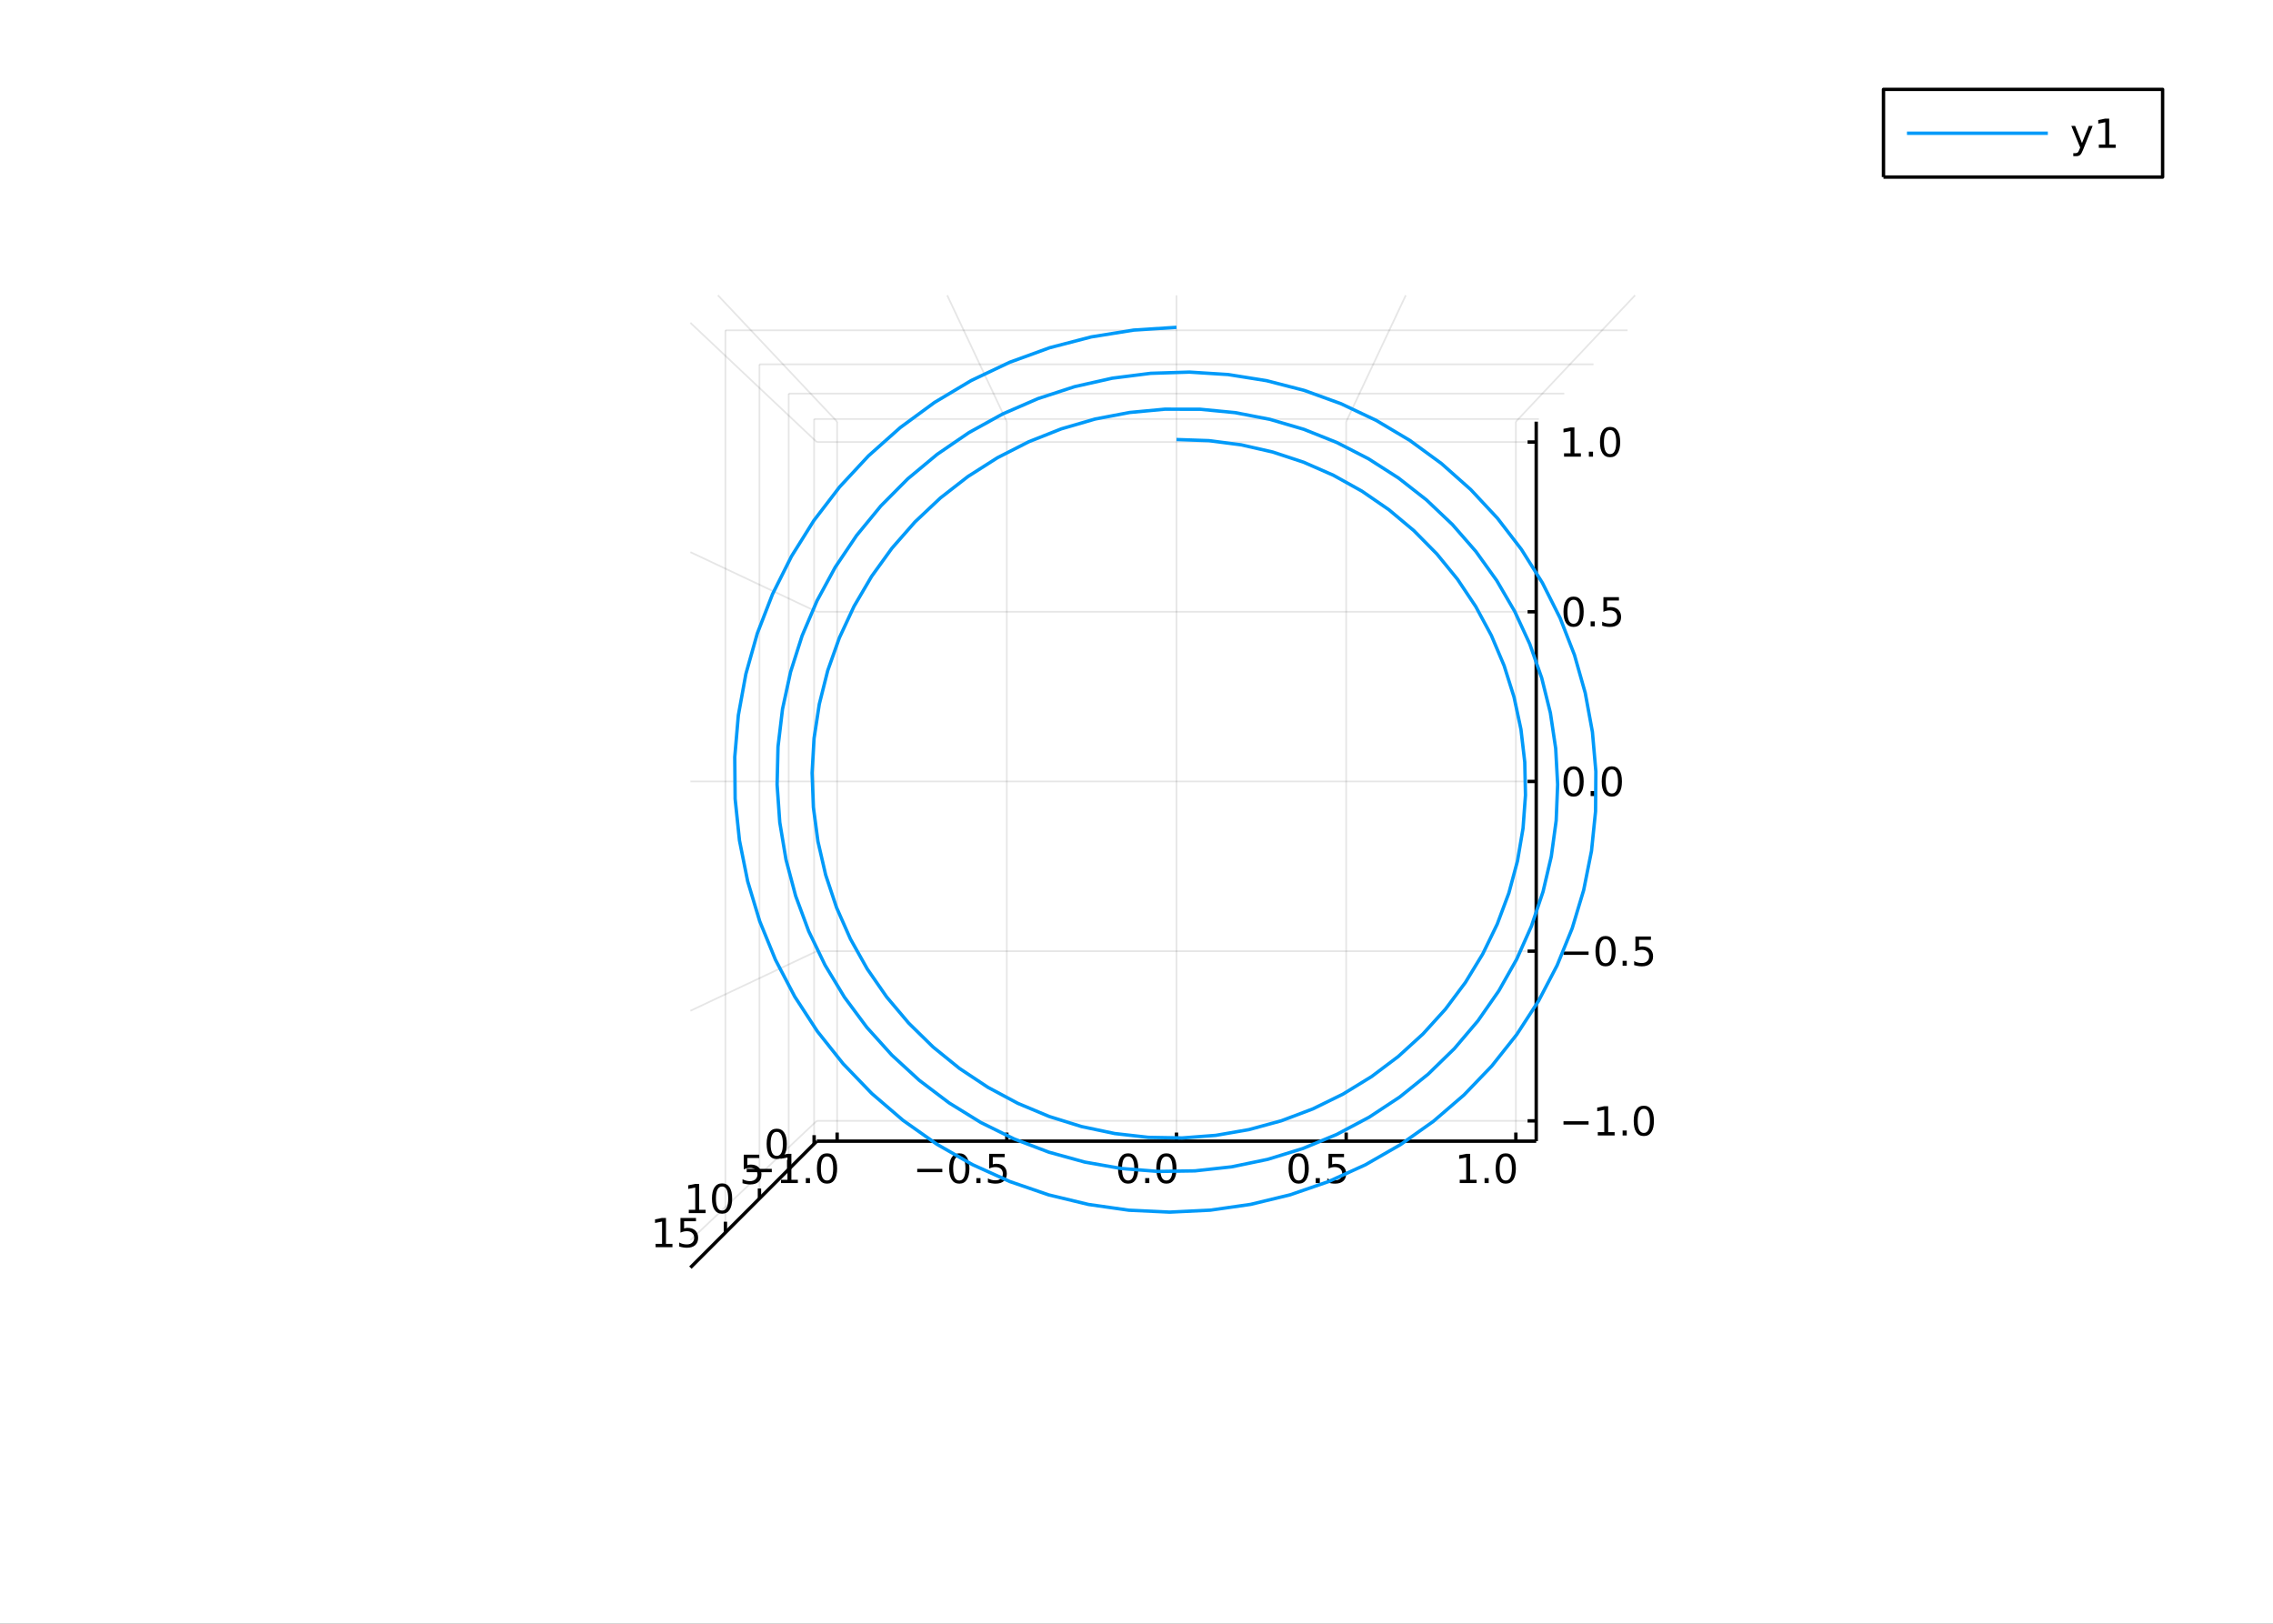 <?xml version="1.0" encoding="utf-8"?>
<svg xmlns="http://www.w3.org/2000/svg" xmlns:xlink="http://www.w3.org/1999/xlink" width="672" height="480" viewBox="0 0 2688 1920">
<rect x="0" y="0" width="2688" height="1920" fill="#333333" stroke="none"/>
<defs>
  <clipPath id="clip240">
    <rect x="0" y="0" width="2688" height="1920"/>
  </clipPath>
</defs>
<path clip-path="url(#clip240)" d="
M0 1920 L2688 1920 L2688 0 L0 0  Z
  " fill="#ffffff" fill-rule="evenodd" fill-opacity="1"/>
<defs>
  <clipPath id="clip241">
    <rect x="537" y="0" width="1883" height="1883"/>
  </clipPath>
</defs>
<defs>
  <clipPath id="clip242">
    <rect x="141" y="47" width="2500" height="1755"/>
  </clipPath>
</defs>
<path clip-path="url(#clip242)" d="
M989.976 1325.4 L848.966 1466.41 L848.966 381.715 L1933.63 381.715 L1792.62 522.729 L1792.62 1325.4 L989.976 1325.4  Z
  " fill="#ffffff" fill-rule="evenodd" fill-opacity="1"/>
<polyline clip-path="url(#clip242)" style="stroke:#000000; stroke-linecap:butt; stroke-linejoin:round; stroke-width:2; stroke-opacity:0.1; fill:none" points="
  989.976,1349.4 989.976,498.624 
  "/>
<polyline clip-path="url(#clip242)" style="stroke:#000000; stroke-linecap:butt; stroke-linejoin:round; stroke-width:2; stroke-opacity:0.1; fill:none" points="
  989.976,498.624 848.966,349.158 
  "/>
<polyline clip-path="url(#clip242)" style="stroke:#000000; stroke-linecap:butt; stroke-linejoin:round; stroke-width:2; stroke-opacity:0.1; fill:none" points="
  1190.64,1349.4 1190.64,498.624 
  "/>
<polyline clip-path="url(#clip242)" style="stroke:#000000; stroke-linecap:butt; stroke-linejoin:round; stroke-width:2; stroke-opacity:0.1; fill:none" points="
  1190.64,498.624 1120.13,349.158 
  "/>
<polyline clip-path="url(#clip242)" style="stroke:#000000; stroke-linecap:butt; stroke-linejoin:round; stroke-width:2; stroke-opacity:0.1; fill:none" points="
  1391.3,1349.4 1391.3,498.624 
  "/>
<polyline clip-path="url(#clip242)" style="stroke:#000000; stroke-linecap:butt; stroke-linejoin:round; stroke-width:2; stroke-opacity:0.1; fill:none" points="
  1391.3,498.624 1391.3,349.158 
  "/>
<polyline clip-path="url(#clip242)" style="stroke:#000000; stroke-linecap:butt; stroke-linejoin:round; stroke-width:2; stroke-opacity:0.1; fill:none" points="
  1591.96,1349.4 1591.96,498.624 
  "/>
<polyline clip-path="url(#clip242)" style="stroke:#000000; stroke-linecap:butt; stroke-linejoin:round; stroke-width:2; stroke-opacity:0.1; fill:none" points="
  1591.96,498.624 1662.46,349.158 
  "/>
<polyline clip-path="url(#clip242)" style="stroke:#000000; stroke-linecap:butt; stroke-linejoin:round; stroke-width:2; stroke-opacity:0.1; fill:none" points="
  1792.62,1349.4 1792.62,498.624 
  "/>
<polyline clip-path="url(#clip242)" style="stroke:#000000; stroke-linecap:butt; stroke-linejoin:round; stroke-width:2; stroke-opacity:0.1; fill:none" points="
  1792.62,498.624 1933.63,349.158 
  "/>
<polyline clip-path="url(#clip240)" style="stroke:#000000; stroke-linecap:butt; stroke-linejoin:round; stroke-width:4; stroke-opacity:1; fill:none" points="
  965.91,1349.4 1816.69,1349.4 
  "/>
<polyline clip-path="url(#clip240)" style="stroke:#000000; stroke-linecap:butt; stroke-linejoin:round; stroke-width:4; stroke-opacity:1; fill:none" points="
  989.976,1349.4 989.976,1339.19 
  "/>
<polyline clip-path="url(#clip240)" style="stroke:#000000; stroke-linecap:butt; stroke-linejoin:round; stroke-width:4; stroke-opacity:1; fill:none" points="
  1190.64,1349.4 1190.64,1339.19 
  "/>
<polyline clip-path="url(#clip240)" style="stroke:#000000; stroke-linecap:butt; stroke-linejoin:round; stroke-width:4; stroke-opacity:1; fill:none" points="
  1391.3,1349.4 1391.3,1339.19 
  "/>
<polyline clip-path="url(#clip240)" style="stroke:#000000; stroke-linecap:butt; stroke-linejoin:round; stroke-width:4; stroke-opacity:1; fill:none" points="
  1591.96,1349.4 1591.96,1339.19 
  "/>
<polyline clip-path="url(#clip240)" style="stroke:#000000; stroke-linecap:butt; stroke-linejoin:round; stroke-width:4; stroke-opacity:1; fill:none" points="
  1792.62,1349.4 1792.62,1339.19 
  "/>
<path clip-path="url(#clip240)" d="M883.032 1382.11 L912.707 1382.11 L912.707 1386.04 L883.032 1386.04 L883.032 1382.11 Z" fill="#000000" fill-rule="evenodd" fill-opacity="1" /><path clip-path="url(#clip240)" d="M923.61 1395 L931.249 1395 L931.249 1368.64 L922.939 1370.3 L922.939 1366.04 L931.203 1364.38 L935.879 1364.38 L935.879 1395 L943.517 1395 L943.517 1398.94 L923.61 1398.94 L923.61 1395 Z" fill="#000000" fill-rule="evenodd" fill-opacity="1" /><path clip-path="url(#clip240)" d="M952.962 1393.06 L957.846 1393.06 L957.846 1398.94 L952.962 1398.94 L952.962 1393.06 Z" fill="#000000" fill-rule="evenodd" fill-opacity="1" /><path clip-path="url(#clip240)" d="M978.031 1367.45 Q974.42 1367.45 972.591 1371.02 Q970.786 1374.56 970.786 1381.69 Q970.786 1388.8 972.591 1392.36 Q974.42 1395.9 978.031 1395.9 Q981.665 1395.9 983.471 1392.36 Q985.3 1388.8 985.3 1381.69 Q985.3 1374.56 983.471 1371.02 Q981.665 1367.45 978.031 1367.45 M978.031 1363.75 Q983.841 1363.75 986.897 1368.36 Q989.976 1372.94 989.976 1381.69 Q989.976 1390.42 986.897 1395.02 Q983.841 1399.61 978.031 1399.61 Q972.221 1399.61 969.142 1395.02 Q966.087 1390.42 966.087 1381.69 Q966.087 1372.94 969.142 1368.36 Q972.221 1363.75 978.031 1363.75 Z" fill="#000000" fill-rule="evenodd" fill-opacity="1" /><path clip-path="url(#clip240)" d="M1084.69 1382.11 L1114.36 1382.11 L1114.36 1386.04 L1084.69 1386.04 L1084.69 1382.11 Z" fill="#000000" fill-rule="evenodd" fill-opacity="1" /><path clip-path="url(#clip240)" d="M1134.46 1367.45 Q1130.85 1367.45 1129.02 1371.02 Q1127.21 1374.56 1127.21 1381.69 Q1127.21 1388.8 1129.02 1392.36 Q1130.85 1395.9 1134.46 1395.9 Q1138.09 1395.9 1139.9 1392.36 Q1141.72 1388.8 1141.72 1381.69 Q1141.72 1374.56 1139.9 1371.02 Q1138.09 1367.45 1134.46 1367.45 M1134.46 1363.75 Q1140.27 1363.75 1143.32 1368.36 Q1146.4 1372.94 1146.4 1381.69 Q1146.4 1390.42 1143.32 1395.02 Q1140.27 1399.61 1134.46 1399.61 Q1128.65 1399.61 1125.57 1395.02 Q1122.51 1390.42 1122.51 1381.69 Q1122.51 1372.94 1125.57 1368.36 Q1128.65 1363.75 1134.46 1363.75 Z" fill="#000000" fill-rule="evenodd" fill-opacity="1" /><path clip-path="url(#clip240)" d="M1154.62 1393.06 L1159.5 1393.06 L1159.5 1398.94 L1154.62 1398.94 L1154.62 1393.06 Z" fill="#000000" fill-rule="evenodd" fill-opacity="1" /><path clip-path="url(#clip240)" d="M1169.73 1364.38 L1188.09 1364.38 L1188.09 1368.31 L1174.02 1368.31 L1174.02 1376.78 Q1175.03 1376.44 1176.05 1376.27 Q1177.07 1376.09 1178.09 1376.09 Q1183.88 1376.09 1187.26 1379.26 Q1190.64 1382.43 1190.64 1387.85 Q1190.64 1393.43 1187.16 1396.53 Q1183.69 1399.61 1177.37 1399.61 Q1175.2 1399.61 1172.93 1399.24 Q1170.68 1398.87 1168.28 1398.13 L1168.28 1393.43 Q1170.36 1394.56 1172.58 1395.12 Q1174.8 1395.67 1177.28 1395.67 Q1181.28 1395.67 1183.62 1393.57 Q1185.96 1391.46 1185.96 1387.85 Q1185.96 1384.24 1183.62 1382.13 Q1181.28 1380.02 1177.28 1380.02 Q1175.41 1380.02 1173.53 1380.44 Q1171.68 1380.86 1169.73 1381.74 L1169.73 1364.38 Z" fill="#000000" fill-rule="evenodd" fill-opacity="1" /><path clip-path="url(#clip240)" d="M1334.12 1367.45 Q1330.51 1367.45 1328.68 1371.02 Q1326.88 1374.56 1326.88 1381.69 Q1326.88 1388.8 1328.68 1392.36 Q1330.51 1395.9 1334.12 1395.9 Q1337.76 1395.9 1339.56 1392.36 Q1341.39 1388.8 1341.39 1381.69 Q1341.39 1374.56 1339.56 1371.02 Q1337.76 1367.45 1334.12 1367.45 M1334.12 1363.75 Q1339.93 1363.75 1342.99 1368.36 Q1346.07 1372.94 1346.07 1381.69 Q1346.07 1390.42 1342.99 1395.02 Q1339.93 1399.61 1334.12 1399.61 Q1328.31 1399.61 1325.23 1395.02 Q1322.18 1390.42 1322.18 1381.69 Q1322.18 1372.94 1325.23 1368.36 Q1328.31 1363.75 1334.12 1363.75 Z" fill="#000000" fill-rule="evenodd" fill-opacity="1" /><path clip-path="url(#clip240)" d="M1354.28 1393.06 L1359.17 1393.06 L1359.17 1398.94 L1354.28 1398.94 L1354.28 1393.06 Z" fill="#000000" fill-rule="evenodd" fill-opacity="1" /><path clip-path="url(#clip240)" d="M1379.35 1367.45 Q1375.74 1367.45 1373.91 1371.02 Q1372.11 1374.56 1372.11 1381.69 Q1372.11 1388.8 1373.91 1392.36 Q1375.74 1395.9 1379.35 1395.9 Q1382.99 1395.9 1384.79 1392.36 Q1386.62 1388.8 1386.62 1381.69 Q1386.62 1374.56 1384.79 1371.02 Q1382.99 1367.45 1379.35 1367.45 M1379.35 1363.75 Q1385.16 1363.75 1388.22 1368.36 Q1391.3 1372.94 1391.3 1381.69 Q1391.3 1390.42 1388.22 1395.02 Q1385.16 1399.61 1379.35 1399.61 Q1373.54 1399.61 1370.46 1395.02 Q1367.41 1390.42 1367.41 1381.69 Q1367.41 1372.94 1370.46 1368.36 Q1373.54 1363.75 1379.35 1363.75 Z" fill="#000000" fill-rule="evenodd" fill-opacity="1" /><path clip-path="url(#clip240)" d="M1535.78 1367.45 Q1532.17 1367.45 1530.34 1371.02 Q1528.53 1374.56 1528.53 1381.69 Q1528.53 1388.8 1530.34 1392.36 Q1532.17 1395.9 1535.78 1395.9 Q1539.41 1395.9 1541.22 1392.36 Q1543.05 1388.8 1543.05 1381.69 Q1543.05 1374.56 1541.22 1371.02 Q1539.41 1367.45 1535.78 1367.45 M1535.78 1363.75 Q1541.59 1363.75 1544.64 1368.36 Q1547.72 1372.94 1547.72 1381.69 Q1547.72 1390.42 1544.64 1395.02 Q1541.59 1399.61 1535.78 1399.61 Q1529.97 1399.61 1526.89 1395.02 Q1523.83 1390.42 1523.83 1381.69 Q1523.83 1372.94 1526.89 1368.36 Q1529.97 1363.75 1535.78 1363.75 Z" fill="#000000" fill-rule="evenodd" fill-opacity="1" /><path clip-path="url(#clip240)" d="M1555.94 1393.06 L1560.82 1393.06 L1560.82 1398.94 L1555.94 1398.94 L1555.94 1393.06 Z" fill="#000000" fill-rule="evenodd" fill-opacity="1" /><path clip-path="url(#clip240)" d="M1571.06 1364.38 L1589.41 1364.38 L1589.41 1368.31 L1575.34 1368.31 L1575.34 1376.78 Q1576.36 1376.44 1577.38 1376.27 Q1578.39 1376.09 1579.41 1376.09 Q1585.2 1376.09 1588.58 1379.26 Q1591.96 1382.43 1591.96 1387.85 Q1591.96 1393.43 1588.49 1396.53 Q1585.01 1399.61 1578.69 1399.61 Q1576.52 1399.61 1574.25 1399.24 Q1572.01 1398.87 1569.6 1398.13 L1569.6 1393.43 Q1571.68 1394.56 1573.9 1395.12 Q1576.13 1395.67 1578.6 1395.67 Q1582.61 1395.67 1584.94 1393.57 Q1587.28 1391.46 1587.28 1387.85 Q1587.28 1384.24 1584.94 1382.13 Q1582.61 1380.02 1578.6 1380.02 Q1576.73 1380.02 1574.85 1380.44 Q1573 1380.86 1571.06 1381.74 L1571.06 1364.38 Z" fill="#000000" fill-rule="evenodd" fill-opacity="1" /><path clip-path="url(#clip240)" d="M1726.25 1395 L1733.89 1395 L1733.89 1368.64 L1725.58 1370.3 L1725.58 1366.04 L1733.85 1364.38 L1738.52 1364.38 L1738.52 1395 L1746.16 1395 L1746.16 1398.94 L1726.25 1398.94 L1726.25 1395 Z" fill="#000000" fill-rule="evenodd" fill-opacity="1" /><path clip-path="url(#clip240)" d="M1755.61 1393.06 L1760.49 1393.06 L1760.49 1398.94 L1755.61 1398.94 L1755.61 1393.06 Z" fill="#000000" fill-rule="evenodd" fill-opacity="1" /><path clip-path="url(#clip240)" d="M1780.68 1367.45 Q1777.06 1367.45 1775.24 1371.02 Q1773.43 1374.56 1773.43 1381.69 Q1773.43 1388.8 1775.24 1392.36 Q1777.06 1395.9 1780.68 1395.9 Q1784.31 1395.9 1786.12 1392.36 Q1787.94 1388.8 1787.94 1381.69 Q1787.94 1374.56 1786.12 1371.02 Q1784.31 1367.45 1780.68 1367.45 M1780.68 1363.75 Q1786.49 1363.75 1789.54 1368.36 Q1792.62 1372.94 1792.62 1381.69 Q1792.62 1390.42 1789.54 1395.02 Q1786.49 1399.61 1780.68 1399.61 Q1774.87 1399.61 1771.79 1395.02 Q1768.73 1390.42 1768.73 1381.69 Q1768.73 1372.94 1771.79 1368.36 Q1774.87 1363.75 1780.68 1363.75 Z" fill="#000000" fill-rule="evenodd" fill-opacity="1" /><polyline clip-path="url(#clip242)" style="stroke:#000000; stroke-linecap:butt; stroke-linejoin:round; stroke-width:2; stroke-opacity:0.1; fill:none" points="
  1816.69,1325.37 965.91,1325.37 
  "/>
<polyline clip-path="url(#clip242)" style="stroke:#000000; stroke-linecap:butt; stroke-linejoin:round; stroke-width:2; stroke-opacity:0.1; fill:none" points="
  965.91,1325.37 816.444,1466.39 
  "/>
<polyline clip-path="url(#clip242)" style="stroke:#000000; stroke-linecap:butt; stroke-linejoin:round; stroke-width:2; stroke-opacity:0.1; fill:none" points="
  1816.69,1124.7 965.91,1124.7 
  "/>
<polyline clip-path="url(#clip242)" style="stroke:#000000; stroke-linecap:butt; stroke-linejoin:round; stroke-width:2; stroke-opacity:0.1; fill:none" points="
  965.91,1124.7 816.444,1195.22 
  "/>
<polyline clip-path="url(#clip242)" style="stroke:#000000; stroke-linecap:butt; stroke-linejoin:round; stroke-width:2; stroke-opacity:0.1; fill:none" points="
  1816.69,924.037 965.91,924.037 
  "/>
<polyline clip-path="url(#clip242)" style="stroke:#000000; stroke-linecap:butt; stroke-linejoin:round; stroke-width:2; stroke-opacity:0.1; fill:none" points="
  965.91,924.037 816.444,924.045 
  "/>
<polyline clip-path="url(#clip242)" style="stroke:#000000; stroke-linecap:butt; stroke-linejoin:round; stroke-width:2; stroke-opacity:0.1; fill:none" points="
  1816.69,723.369 965.91,723.369 
  "/>
<polyline clip-path="url(#clip242)" style="stroke:#000000; stroke-linecap:butt; stroke-linejoin:round; stroke-width:2; stroke-opacity:0.1; fill:none" points="
  965.91,723.369 816.444,652.871 
  "/>
<polyline clip-path="url(#clip242)" style="stroke:#000000; stroke-linecap:butt; stroke-linejoin:round; stroke-width:2; stroke-opacity:0.1; fill:none" points="
  1816.69,522.702 965.91,522.702 
  "/>
<polyline clip-path="url(#clip242)" style="stroke:#000000; stroke-linecap:butt; stroke-linejoin:round; stroke-width:2; stroke-opacity:0.1; fill:none" points="
  965.91,522.702 816.444,381.697 
  "/>
<polyline clip-path="url(#clip240)" style="stroke:#000000; stroke-linecap:butt; stroke-linejoin:round; stroke-width:4; stroke-opacity:1; fill:none" points="
  1816.69,1349.4 1816.69,498.624 
  "/>
<polyline clip-path="url(#clip240)" style="stroke:#000000; stroke-linecap:butt; stroke-linejoin:round; stroke-width:4; stroke-opacity:1; fill:none" points="
  1816.69,1325.37 1806.48,1325.37 
  "/>
<polyline clip-path="url(#clip240)" style="stroke:#000000; stroke-linecap:butt; stroke-linejoin:round; stroke-width:4; stroke-opacity:1; fill:none" points="
  1816.69,1124.7 1806.48,1124.7 
  "/>
<polyline clip-path="url(#clip240)" style="stroke:#000000; stroke-linecap:butt; stroke-linejoin:round; stroke-width:4; stroke-opacity:1; fill:none" points="
  1816.69,924.037 1806.48,924.037 
  "/>
<polyline clip-path="url(#clip240)" style="stroke:#000000; stroke-linecap:butt; stroke-linejoin:round; stroke-width:4; stroke-opacity:1; fill:none" points="
  1816.69,723.369 1806.48,723.369 
  "/>
<polyline clip-path="url(#clip240)" style="stroke:#000000; stroke-linecap:butt; stroke-linejoin:round; stroke-width:4; stroke-opacity:1; fill:none" points="
  1816.69,522.702 1806.48,522.702 
  "/>
<path clip-path="url(#clip240)" d="M1848.94 1325.82 L1878.62 1325.82 L1878.62 1329.76 L1848.94 1329.76 L1848.94 1325.82 Z" fill="#000000" fill-rule="evenodd" fill-opacity="1" /><path clip-path="url(#clip240)" d="M1889.52 1338.72 L1897.16 1338.72 L1897.16 1312.35 L1888.85 1314.02 L1888.85 1309.76 L1897.11 1308.09 L1901.79 1308.09 L1901.79 1338.72 L1909.43 1338.72 L1909.43 1342.65 L1889.52 1342.65 L1889.52 1338.72 Z" fill="#000000" fill-rule="evenodd" fill-opacity="1" /><path clip-path="url(#clip240)" d="M1918.87 1336.77 L1923.76 1336.77 L1923.76 1342.65 L1918.87 1342.65 L1918.87 1336.77 Z" fill="#000000" fill-rule="evenodd" fill-opacity="1" /><path clip-path="url(#clip240)" d="M1943.94 1311.17 Q1940.33 1311.17 1938.5 1314.73 Q1936.7 1318.28 1936.7 1325.41 Q1936.7 1332.51 1938.5 1336.08 Q1940.33 1339.62 1943.94 1339.62 Q1947.58 1339.62 1949.38 1336.08 Q1951.21 1332.51 1951.21 1325.41 Q1951.21 1318.28 1949.38 1314.73 Q1947.58 1311.17 1943.94 1311.17 M1943.94 1307.47 Q1949.75 1307.47 1952.81 1312.07 Q1955.89 1316.66 1955.89 1325.41 Q1955.89 1334.13 1952.81 1338.74 Q1949.75 1343.32 1943.94 1343.32 Q1938.13 1343.32 1935.05 1338.74 Q1932 1334.13 1932 1325.41 Q1932 1316.66 1935.05 1312.07 Q1938.13 1307.47 1943.94 1307.47 Z" fill="#000000" fill-rule="evenodd" fill-opacity="1" /><path clip-path="url(#clip240)" d="M1848.94 1125.16 L1878.62 1125.16 L1878.62 1129.09 L1848.94 1129.09 L1848.94 1125.16 Z" fill="#000000" fill-rule="evenodd" fill-opacity="1" /><path clip-path="url(#clip240)" d="M1898.71 1110.5 Q1895.1 1110.5 1893.27 1114.07 Q1891.46 1117.61 1891.46 1124.74 Q1891.46 1131.85 1893.27 1135.41 Q1895.1 1138.95 1898.71 1138.95 Q1902.34 1138.95 1904.15 1135.41 Q1905.98 1131.85 1905.98 1124.74 Q1905.98 1117.61 1904.15 1114.07 Q1902.34 1110.5 1898.71 1110.5 M1898.71 1106.8 Q1904.52 1106.8 1907.58 1111.41 Q1910.65 1115.99 1910.65 1124.74 Q1910.65 1133.47 1907.58 1138.07 Q1904.52 1142.66 1898.71 1142.66 Q1892.9 1142.66 1889.82 1138.07 Q1886.77 1133.47 1886.77 1124.74 Q1886.77 1115.99 1889.82 1111.41 Q1892.9 1106.8 1898.71 1106.8 Z" fill="#000000" fill-rule="evenodd" fill-opacity="1" /><path clip-path="url(#clip240)" d="M1918.87 1136.1 L1923.76 1136.1 L1923.76 1141.98 L1918.87 1141.98 L1918.87 1136.1 Z" fill="#000000" fill-rule="evenodd" fill-opacity="1" /><path clip-path="url(#clip240)" d="M1933.99 1107.42 L1952.34 1107.42 L1952.34 1111.36 L1938.27 1111.36 L1938.27 1119.83 Q1939.29 1119.48 1940.31 1119.32 Q1941.33 1119.14 1942.34 1119.14 Q1948.13 1119.14 1951.51 1122.31 Q1954.89 1125.48 1954.89 1130.9 Q1954.89 1136.47 1951.42 1139.58 Q1947.95 1142.66 1941.63 1142.66 Q1939.45 1142.66 1937.18 1142.28 Q1934.94 1141.91 1932.53 1141.17 L1932.53 1136.47 Q1934.61 1137.61 1936.83 1138.16 Q1939.06 1138.72 1941.53 1138.72 Q1945.54 1138.72 1947.88 1136.61 Q1950.21 1134.51 1950.21 1130.9 Q1950.21 1127.29 1947.88 1125.18 Q1945.54 1123.07 1941.53 1123.07 Q1939.66 1123.07 1937.78 1123.49 Q1935.93 1123.91 1933.99 1124.79 L1933.99 1107.42 Z" fill="#000000" fill-rule="evenodd" fill-opacity="1" /><path clip-path="url(#clip240)" d="M1860.89 909.835 Q1857.28 909.835 1855.45 913.4 Q1853.64 916.942 1853.64 924.071 Q1853.64 931.178 1855.45 934.743 Q1857.28 938.284 1860.89 938.284 Q1864.52 938.284 1866.33 934.743 Q1868.15 931.178 1868.15 924.071 Q1868.15 916.942 1866.33 913.4 Q1864.52 909.835 1860.89 909.835 M1860.89 906.132 Q1866.7 906.132 1869.75 910.738 Q1872.83 915.321 1872.83 924.071 Q1872.83 932.798 1869.75 937.405 Q1866.7 941.988 1860.89 941.988 Q1855.08 941.988 1852 937.405 Q1848.94 932.798 1848.94 924.071 Q1848.94 915.321 1852 910.738 Q1855.08 906.132 1860.89 906.132 Z" fill="#000000" fill-rule="evenodd" fill-opacity="1" /><path clip-path="url(#clip240)" d="M1881.05 935.437 L1885.93 935.437 L1885.93 941.317 L1881.05 941.317 L1881.05 935.437 Z" fill="#000000" fill-rule="evenodd" fill-opacity="1" /><path clip-path="url(#clip240)" d="M1906.12 909.835 Q1902.51 909.835 1900.68 913.4 Q1898.87 916.942 1898.87 924.071 Q1898.87 931.178 1900.68 934.743 Q1902.51 938.284 1906.12 938.284 Q1909.75 938.284 1911.56 934.743 Q1913.39 931.178 1913.39 924.071 Q1913.39 916.942 1911.56 913.4 Q1909.75 909.835 1906.12 909.835 M1906.12 906.132 Q1911.93 906.132 1914.98 910.738 Q1918.06 915.321 1918.06 924.071 Q1918.06 932.798 1914.98 937.405 Q1911.93 941.988 1906.12 941.988 Q1900.31 941.988 1897.23 937.405 Q1894.17 932.798 1894.17 924.071 Q1894.17 915.321 1897.23 910.738 Q1900.31 906.132 1906.12 906.132 Z" fill="#000000" fill-rule="evenodd" fill-opacity="1" /><path clip-path="url(#clip240)" d="M1860.89 709.168 Q1857.28 709.168 1855.45 712.733 Q1853.64 716.275 1853.64 723.404 Q1853.64 730.511 1855.45 734.075 Q1857.28 737.617 1860.89 737.617 Q1864.52 737.617 1866.33 734.075 Q1868.15 730.511 1868.15 723.404 Q1868.15 716.275 1866.33 712.733 Q1864.52 709.168 1860.89 709.168 M1860.89 705.464 Q1866.7 705.464 1869.75 710.071 Q1872.83 714.654 1872.83 723.404 Q1872.83 732.131 1869.75 736.737 Q1866.7 741.321 1860.89 741.321 Q1855.08 741.321 1852 736.737 Q1848.94 732.131 1848.94 723.404 Q1848.94 714.654 1852 710.071 Q1855.08 705.464 1860.89 705.464 Z" fill="#000000" fill-rule="evenodd" fill-opacity="1" /><path clip-path="url(#clip240)" d="M1881.05 734.77 L1885.93 734.77 L1885.93 740.649 L1881.05 740.649 L1881.05 734.77 Z" fill="#000000" fill-rule="evenodd" fill-opacity="1" /><path clip-path="url(#clip240)" d="M1896.16 706.089 L1914.52 706.089 L1914.52 710.025 L1900.45 710.025 L1900.45 718.497 Q1901.46 718.15 1902.48 717.987 Q1903.5 717.802 1904.52 717.802 Q1910.31 717.802 1913.69 720.974 Q1917.07 724.145 1917.07 729.562 Q1917.07 735.14 1913.59 738.242 Q1910.12 741.321 1903.8 741.321 Q1901.63 741.321 1899.36 740.95 Q1897.11 740.58 1894.71 739.839 L1894.71 735.14 Q1896.79 736.274 1899.01 736.83 Q1901.23 737.386 1903.71 737.386 Q1907.71 737.386 1910.05 735.279 Q1912.39 733.173 1912.39 729.562 Q1912.39 725.95 1910.05 723.844 Q1907.71 721.737 1903.71 721.737 Q1901.84 721.737 1899.96 722.154 Q1898.11 722.571 1896.16 723.45 L1896.16 706.089 Z" fill="#000000" fill-rule="evenodd" fill-opacity="1" /><path clip-path="url(#clip240)" d="M1849.61 536.047 L1857.25 536.047 L1857.25 509.681 L1848.94 511.348 L1848.94 507.089 L1857.21 505.422 L1861.88 505.422 L1861.88 536.047 L1869.52 536.047 L1869.52 539.982 L1849.61 539.982 L1849.61 536.047 Z" fill="#000000" fill-rule="evenodd" fill-opacity="1" /><path clip-path="url(#clip240)" d="M1878.96 534.103 L1883.85 534.103 L1883.85 539.982 L1878.96 539.982 L1878.96 534.103 Z" fill="#000000" fill-rule="evenodd" fill-opacity="1" /><path clip-path="url(#clip240)" d="M1904.03 508.501 Q1900.42 508.501 1898.59 512.066 Q1896.79 515.607 1896.79 522.737 Q1896.79 529.843 1898.59 533.408 Q1900.42 536.95 1904.03 536.95 Q1907.67 536.95 1909.47 533.408 Q1911.3 529.843 1911.3 522.737 Q1911.3 515.607 1909.47 512.066 Q1907.67 508.501 1904.03 508.501 M1904.03 504.797 Q1909.84 504.797 1912.9 509.404 Q1915.98 513.987 1915.98 522.737 Q1915.98 531.464 1912.9 536.07 Q1909.84 540.653 1904.03 540.653 Q1898.22 540.653 1895.15 536.07 Q1892.09 531.464 1892.09 522.737 Q1892.09 513.987 1895.15 509.404 Q1898.22 504.797 1904.03 504.797 Z" fill="#000000" fill-rule="evenodd" fill-opacity="1" /><polyline clip-path="url(#clip242)" style="stroke:#000000; stroke-linecap:butt; stroke-linejoin:round; stroke-width:2; stroke-opacity:0.1; fill:none" points="
  962.756,1352.55 962.756,495.47 
  "/>
<polyline clip-path="url(#clip242)" style="stroke:#000000; stroke-linecap:butt; stroke-linejoin:round; stroke-width:2; stroke-opacity:0.1; fill:none" points="
  962.756,495.47 1819.84,495.47 
  "/>
<polyline clip-path="url(#clip242)" style="stroke:#000000; stroke-linecap:butt; stroke-linejoin:round; stroke-width:2; stroke-opacity:0.1; fill:none" points="
  932.696,1382.61 932.696,465.41 
  "/>
<polyline clip-path="url(#clip242)" style="stroke:#000000; stroke-linecap:butt; stroke-linejoin:round; stroke-width:2; stroke-opacity:0.1; fill:none" points="
  932.696,465.41 1849.9,465.41 
  "/>
<polyline clip-path="url(#clip242)" style="stroke:#000000; stroke-linecap:butt; stroke-linejoin:round; stroke-width:2; stroke-opacity:0.1; fill:none" points="
  898.101,1417.21 898.101,430.815 
  "/>
<polyline clip-path="url(#clip242)" style="stroke:#000000; stroke-linecap:butt; stroke-linejoin:round; stroke-width:2; stroke-opacity:0.1; fill:none" points="
  898.101,430.815 1884.49,430.815 
  "/>
<polyline clip-path="url(#clip242)" style="stroke:#000000; stroke-linecap:butt; stroke-linejoin:round; stroke-width:2; stroke-opacity:0.1; fill:none" points="
  857.86,1457.45 857.86,390.574 
  "/>
<polyline clip-path="url(#clip242)" style="stroke:#000000; stroke-linecap:butt; stroke-linejoin:round; stroke-width:2; stroke-opacity:0.1; fill:none" points="
  857.86,390.574 1924.74,390.574 
  "/>
<polyline clip-path="url(#clip240)" style="stroke:#000000; stroke-linecap:butt; stroke-linejoin:round; stroke-width:4; stroke-opacity:1; fill:none" points="
  965.91,1349.4 816.444,1498.87 
  "/>
<polyline clip-path="url(#clip240)" style="stroke:#000000; stroke-linecap:butt; stroke-linejoin:round; stroke-width:4; stroke-opacity:1; fill:none" points="
  962.756,1352.55 962.756,1342.27 
  "/>
<polyline clip-path="url(#clip240)" style="stroke:#000000; stroke-linecap:butt; stroke-linejoin:round; stroke-width:4; stroke-opacity:1; fill:none" points="
  932.696,1382.61 932.696,1371.61 
  "/>
<polyline clip-path="url(#clip240)" style="stroke:#000000; stroke-linecap:butt; stroke-linejoin:round; stroke-width:4; stroke-opacity:1; fill:none" points="
  898.101,1417.21 898.101,1405.37 
  "/>
<polyline clip-path="url(#clip240)" style="stroke:#000000; stroke-linecap:butt; stroke-linejoin:round; stroke-width:4; stroke-opacity:1; fill:none" points="
  857.86,1457.45 857.86,1444.65 
  "/>
<path clip-path="url(#clip240)" d="M918.556 1338.35 Q914.945 1338.35 913.116 1341.92 Q911.31 1345.46 911.31 1352.59 Q911.31 1359.69 913.116 1363.26 Q914.945 1366.8 918.556 1366.8 Q922.19 1366.8 923.995 1363.26 Q925.824 1359.69 925.824 1352.59 Q925.824 1345.46 923.995 1341.92 Q922.19 1338.35 918.556 1338.35 M918.556 1334.65 Q924.366 1334.65 927.421 1339.25 Q930.5 1343.84 930.5 1352.59 Q930.5 1361.31 927.421 1365.92 Q924.366 1370.5 918.556 1370.5 Q912.745 1370.5 909.667 1365.92 Q906.611 1361.31 906.611 1352.59 Q906.611 1343.84 909.667 1339.25 Q912.745 1334.65 918.556 1334.65 Z" fill="#000000" fill-rule="evenodd" fill-opacity="1" /><path clip-path="url(#clip240)" d="M879.537 1365.33 L897.894 1365.33 L897.894 1369.27 L883.82 1369.27 L883.82 1377.74 Q884.838 1377.39 885.857 1377.23 Q886.875 1377.05 887.894 1377.05 Q893.681 1377.05 897.06 1380.22 Q900.44 1383.39 900.44 1388.81 Q900.44 1394.38 896.968 1397.49 Q893.496 1400.56 887.176 1400.56 Q885 1400.56 882.732 1400.19 Q880.486 1399.82 878.079 1399.08 L878.079 1394.38 Q880.162 1395.52 882.385 1396.07 Q884.607 1396.63 887.084 1396.63 Q891.088 1396.63 893.426 1394.52 Q895.764 1392.42 895.764 1388.81 Q895.764 1385.19 893.426 1383.09 Q891.088 1380.98 887.084 1380.98 Q885.209 1380.98 883.334 1381.4 Q881.482 1381.81 879.537 1382.69 L879.537 1365.33 Z" fill="#000000" fill-rule="evenodd" fill-opacity="1" /><path clip-path="url(#clip240)" d="M814.549 1430.55 L822.187 1430.55 L822.187 1404.19 L813.877 1405.85 L813.877 1401.6 L822.141 1399.93 L826.817 1399.93 L826.817 1430.55 L834.456 1430.55 L834.456 1434.49 L814.549 1434.49 L814.549 1430.55 Z" fill="#000000" fill-rule="evenodd" fill-opacity="1" /><path clip-path="url(#clip240)" d="M853.9 1403.01 Q850.289 1403.01 848.461 1406.57 Q846.655 1410.11 846.655 1417.24 Q846.655 1424.35 848.461 1427.91 Q850.289 1431.46 853.9 1431.46 Q857.535 1431.46 859.34 1427.91 Q861.169 1424.35 861.169 1417.24 Q861.169 1410.11 859.34 1406.57 Q857.535 1403.01 853.9 1403.01 M853.9 1399.3 Q859.71 1399.3 862.766 1403.91 Q865.845 1408.49 865.845 1417.24 Q865.845 1425.97 862.766 1430.58 Q859.71 1435.16 853.9 1435.16 Q848.09 1435.16 845.011 1430.58 Q841.956 1425.97 841.956 1417.24 Q841.956 1408.49 845.011 1403.91 Q848.09 1399.3 853.9 1399.3 Z" fill="#000000" fill-rule="evenodd" fill-opacity="1" /><path clip-path="url(#clip240)" d="M775.303 1470.79 L782.942 1470.79 L782.942 1444.43 L774.632 1446.1 L774.632 1441.84 L782.896 1440.17 L787.572 1440.17 L787.572 1470.79 L795.211 1470.79 L795.211 1474.73 L775.303 1474.73 L775.303 1470.79 Z" fill="#000000" fill-rule="evenodd" fill-opacity="1" /><path clip-path="url(#clip240)" d="M804.701 1440.17 L823.058 1440.17 L823.058 1444.1 L808.984 1444.1 L808.984 1452.58 Q810.002 1452.23 811.021 1452.07 Q812.039 1451.88 813.058 1451.88 Q818.845 1451.88 822.224 1455.05 Q825.604 1458.22 825.604 1463.64 Q825.604 1469.22 822.132 1472.32 Q818.66 1475.4 812.34 1475.4 Q810.164 1475.4 807.896 1475.03 Q805.65 1474.66 803.243 1473.92 L803.243 1469.22 Q805.326 1470.35 807.549 1470.91 Q809.771 1471.47 812.248 1471.47 Q816.252 1471.47 818.59 1469.36 Q820.928 1467.25 820.928 1463.64 Q820.928 1460.03 818.59 1457.92 Q816.252 1455.82 812.248 1455.82 Q810.373 1455.82 808.498 1456.23 Q806.646 1456.65 804.701 1457.53 L804.701 1440.17 Z" fill="#000000" fill-rule="evenodd" fill-opacity="1" /><polyline clip-path="url(#clip242)" style="stroke:#009af9; stroke-linecap:butt; stroke-linejoin:round; stroke-width:4; stroke-opacity:1; fill:none" points="
  1391.3,519.727 1429.58,521.039 1467.62,525.972 1505.07,534.49 1541.59,546.527 1576.85,561.982 1610.53,580.726 1642.33,602.599 1671.96,627.412 1699.14,654.95 
  1723.63,684.973 1745.19,717.218 1763.64,751.4 1778.78,787.218 1790.49,824.355 1798.64,862.481 1803.16,901.256 1803.99,940.334 1801.12,979.365 1794.56,1018 
  1784.37,1055.89 1770.62,1092.69 1753.43,1128.07 1732.95,1161.71 1709.34,1193.3 1682.82,1222.56 1653.62,1249.21 1621.99,1273.01 1588.2,1293.74 1552.56,1311.21 
  1515.38,1325.24 1476.99,1335.71 1437.73,1342.51 1397.95,1345.57 1358.01,1344.86 1318.27,1340.36 1279.07,1332.12 1240.79,1320.19 1203.75,1304.67 1168.3,1285.7 
  1134.76,1263.43 1103.44,1238.05 1074.62,1209.79 1048.56,1178.89 1025.51,1145.62 1005.69,1110.28 989.275,1073.17 976.427,1034.62 967.269,994.98 961.893,954.596 
  960.358,913.832 962.688,873.05 968.871,832.619 978.864,792.9 992.585,754.253 1009.92,717.028 1030.73,681.561 1054.83,648.176 1082.02,617.179 1112.05,588.853 
  1144.67,563.461 1179.6,541.237 1216.51,522.39 1255.1,507.098 1295.02,495.508 1335.9,487.734 1377.4,483.856 1419.13,483.919 1460.72,487.933 1501.81,495.874 
  1542.01,507.68 1580.97,523.256 1618.33,542.472 1653.76,565.167 1686.93,591.146 1717.53,620.184 1745.29,652.03 1769.95,686.406 1791.28,723.009 1809.07,761.518 
  1823.17,801.592 1833.42,842.877 1839.73,885.004 1842.04,927.598 1840.3,970.278 1834.53,1012.66 1824.76,1054.37 1811.08,1095.02 1793.59,1134.25 1772.43,1171.7 
  1747.8,1207.04 1719.9,1239.93 1688.96,1270.08 1655.27,1297.2 1619.12,1321.05 1580.81,1341.41 1540.7,1358.07 1499.13,1370.89 1456.48,1379.73 1413.12,1384.5 
  1369.44,1385.16 1325.84,1381.67 1282.7,1374.07 1240.41,1362.4 1199.35,1346.77 1159.9,1327.29 1122.42,1304.14 1087.24,1277.51 1054.69,1247.63 1025.07,1214.76 
  998.651,1179.18 975.683,1141.21 956.38,1101.19 940.926,1059.45 929.471,1016.38 922.13,972.356 918.979,927.77 920.06,883.02 925.375,838.509 934.889,794.636 
  948.529,751.797 966.184,710.379 987.707,670.758 1012.92,633.295 1041.6,598.333 1073.5,566.193 1108.36,537.17 1145.85,511.536 1185.66,489.53 1227.44,471.36 
  1270.81,457.201 1315.39,447.191 1360.78,441.433 1406.59,439.992 1452.39,442.892 1497.78,450.121 1542.35,461.627 1585.7,477.319 1627.43,497.07 1667.16,520.713 
  1704.54,548.049 1739.22,578.843 1770.88,612.83 1799.23,649.713 1824,689.172 1844.96,730.858 1861.91,774.406 1874.68,819.43 1883.16,865.53 1887.24,912.296 
  1886.88,959.31 1882.08,1006.15 1872.85,1052.4 1859.26,1097.63 1841.44,1141.45 1819.52,1183.45 1793.68,1223.25 1764.15,1260.49 1731.19,1294.82 1695.07,1325.92 
  1656.11,1353.52 1614.65,1377.34 1571.05,1397.17 1525.71,1412.81 1479.02,1424.11 1431.39,1430.95 1383.26,1433.27 1335.05,1431.02 1287.19,1424.21 1240.11,1412.89 
  1194.25,1397.14 1150.01,1377.09 1107.79,1352.92 1067.99,1324.81 1030.97,1293.02 997.061,1257.82 966.587,1219.5 939.831,1178.41 917.043,1134.9 898.44,1089.37 
  884.204,1042.2 874.477,993.817 869.358,944.655 868.911,895.15 873.153,845.745 882.061,796.884 895.571,749.007 913.576,702.546 935.93,657.925 962.445,615.548 
  992.898,575.804 1027.03,539.058 1064.54,505.649 1105.11,475.888 1148.38,450.054 1193.97,428.393 1241.49,411.111 1290.51,398.378 1340.59,390.324 1391.3,387.037 
  
  "/>
<path clip-path="url(#clip240)" d="
M2227.37 209.375 L2557.46 209.375 L2557.46 105.695 L2227.37 105.695  Z
  " fill="#ffffff" fill-rule="evenodd" fill-opacity="1"/>
<polyline clip-path="url(#clip240)" style="stroke:#000000; stroke-linecap:butt; stroke-linejoin:round; stroke-width:4; stroke-opacity:1; fill:none" points="
  2227.37,209.375 2557.46,209.375 2557.46,105.695 2227.37,105.695 2227.37,209.375 
  "/>
<polyline clip-path="url(#clip240)" style="stroke:#009af9; stroke-linecap:butt; stroke-linejoin:round; stroke-width:4; stroke-opacity:1; fill:none" points="
  2255.14,157.535 2421.73,157.535 
  "/>
<path clip-path="url(#clip240)" d="M2463.34 177.223 Q2461.53 181.852 2459.82 183.264 Q2458.11 184.676 2455.24 184.676 L2451.83 184.676 L2451.83 181.112 L2454.33 181.112 Q2456.09 181.112 2457.07 180.278 Q2458.04 179.445 2459.22 176.343 L2459.98 174.399 L2449.5 148.889 L2454.01 148.889 L2462.11 169.167 L2470.21 148.889 L2474.73 148.889 L2463.34 177.223 Z" fill="#000000" fill-rule="evenodd" fill-opacity="1" /><path clip-path="url(#clip240)" d="M2482.02 170.88 L2489.66 170.88 L2489.66 144.515 L2481.35 146.181 L2481.35 141.922 L2489.61 140.255 L2494.29 140.255 L2494.29 170.88 L2501.93 170.88 L2501.93 174.815 L2482.02 174.815 L2482.02 170.88 Z" fill="#000000" fill-rule="evenodd" fill-opacity="1" /></svg>

